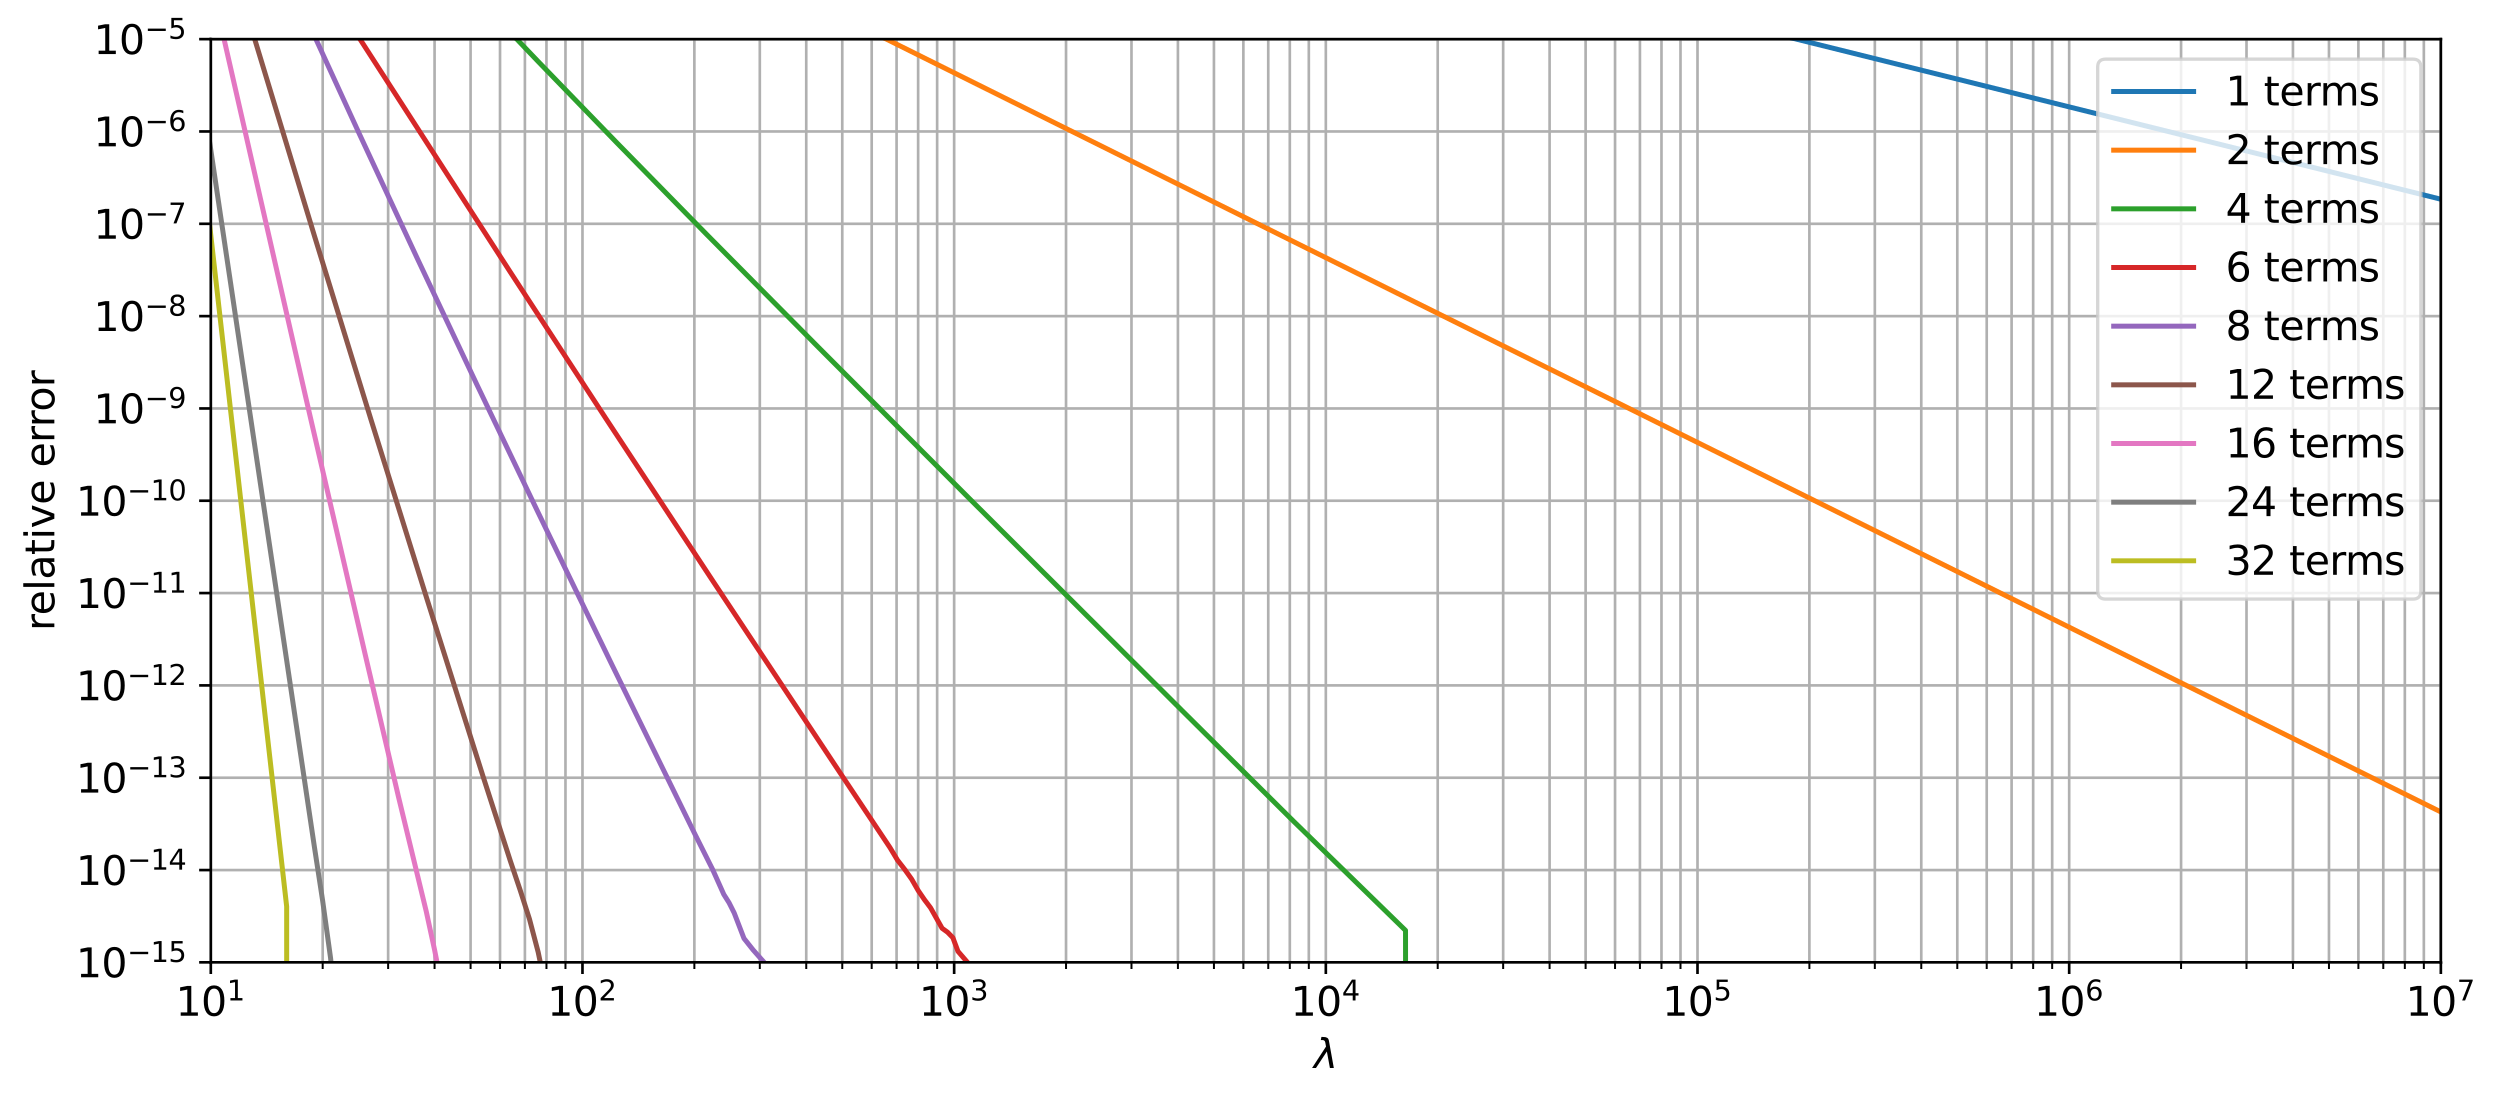 <?xml version="1.0" encoding="utf-8" standalone="no"?>
<!DOCTYPE svg PUBLIC "-//W3C//DTD SVG 1.1//EN"
  "http://www.w3.org/Graphics/SVG/1.1/DTD/svg11.dtd">
<svg xmlns:xlink="http://www.w3.org/1999/xlink" width="750.654pt" height="330.387pt" viewBox="0 0 750.654 330.387" xmlns="http://www.w3.org/2000/svg" version="1.1">
 <defs>
  <style type="text/css">*{stroke-linejoin: round; stroke-linecap: butt}</style>
 </defs>
 <g id="figure_1">
  <g id="patch_1">
   <path d="M 0 330.387 
L 750.654 330.387 
L 750.654 0 
L 0 0 
z
" style="fill: #ffffff"/>
  </g>
  <g id="axes_1">
   <g id="patch_2">
    <path d="M 63.294 288.959 
L 732.894 288.959 
L 732.894 11.759 
L 63.294 11.759 
z
" style="fill: #ffffff"/>
   </g>
   <g id="matplotlib.axis_1">
    <g id="xtick_1">
     <g id="line2d_1">
      <path d="M 63.294 288.959 
L 63.294 11.759 
" clip-path="url(#pac538dbf4d)" style="fill: none; stroke: #b0b0b0; stroke-width: 0.8; stroke-linecap: square"/>
     </g>
     <g id="line2d_2">
      <defs>
       <path id="m4d8779ff6f" d="M 0 0 
L 0 3.5 
" style="stroke: #000000; stroke-width: 0.8"/>
      </defs>
      <g>
       <use xlink:href="#m4d8779ff6f" x="63.294" y="288.959" style="stroke: #000000; stroke-width: 0.8"/>
      </g>
     </g>
     <g id="text_1">
      <!-- $\mathdefault{10^{1}}$ -->
      <g transform="translate(52.734 305.077)scale(0.12 -0.12)">
       <defs>
        <path id="DejaVuSans-31" d="M 794 531 
L 1825 531 
L 1825 4091 
L 703 3866 
L 703 4441 
L 1819 4666 
L 2450 4666 
L 2450 531 
L 3481 531 
L 3481 0 
L 794 0 
L 794 531 
z
" transform="scale(0.016)"/>
        <path id="DejaVuSans-30" d="M 2034 4250 
Q 1547 4250 1301 3770 
Q 1056 3291 1056 2328 
Q 1056 1369 1301 889 
Q 1547 409 2034 409 
Q 2525 409 2770 889 
Q 3016 1369 3016 2328 
Q 3016 3291 2770 3770 
Q 2525 4250 2034 4250 
z
M 2034 4750 
Q 2819 4750 3233 4129 
Q 3647 3509 3647 2328 
Q 3647 1150 3233 529 
Q 2819 -91 2034 -91 
Q 1250 -91 836 529 
Q 422 1150 422 2328 
Q 422 3509 836 4129 
Q 1250 4750 2034 4750 
z
" transform="scale(0.016)"/>
       </defs>
       <use xlink:href="#DejaVuSans-31" transform="translate(0 0.684)"/>
       <use xlink:href="#DejaVuSans-30" transform="translate(63.623 0.684)"/>
       <use xlink:href="#DejaVuSans-31" transform="translate(128.203 38.966)scale(0.7)"/>
      </g>
     </g>
    </g>
    <g id="xtick_2">
     <g id="line2d_3">
      <path d="M 174.894 288.959 
L 174.894 11.759 
" clip-path="url(#pac538dbf4d)" style="fill: none; stroke: #b0b0b0; stroke-width: 0.8; stroke-linecap: square"/>
     </g>
     <g id="line2d_4">
      <g>
       <use xlink:href="#m4d8779ff6f" x="174.894" y="288.959" style="stroke: #000000; stroke-width: 0.8"/>
      </g>
     </g>
     <g id="text_2">
      <!-- $\mathdefault{10^{2}}$ -->
      <g transform="translate(164.334 305.077)scale(0.12 -0.12)">
       <defs>
        <path id="DejaVuSans-32" d="M 1228 531 
L 3431 531 
L 3431 0 
L 469 0 
L 469 531 
Q 828 903 1448 1529 
Q 2069 2156 2228 2338 
Q 2531 2678 2651 2914 
Q 2772 3150 2772 3378 
Q 2772 3750 2511 3984 
Q 2250 4219 1831 4219 
Q 1534 4219 1204 4116 
Q 875 4013 500 3803 
L 500 4441 
Q 881 4594 1212 4672 
Q 1544 4750 1819 4750 
Q 2544 4750 2975 4387 
Q 3406 4025 3406 3419 
Q 3406 3131 3298 2873 
Q 3191 2616 2906 2266 
Q 2828 2175 2409 1742 
Q 1991 1309 1228 531 
z
" transform="scale(0.016)"/>
       </defs>
       <use xlink:href="#DejaVuSans-31" transform="translate(0 0.766)"/>
       <use xlink:href="#DejaVuSans-30" transform="translate(63.623 0.766)"/>
       <use xlink:href="#DejaVuSans-32" transform="translate(128.203 39.047)scale(0.7)"/>
      </g>
     </g>
    </g>
    <g id="xtick_3">
     <g id="line2d_5">
      <path d="M 286.494 288.959 
L 286.494 11.759 
" clip-path="url(#pac538dbf4d)" style="fill: none; stroke: #b0b0b0; stroke-width: 0.8; stroke-linecap: square"/>
     </g>
     <g id="line2d_6">
      <g>
       <use xlink:href="#m4d8779ff6f" x="286.494" y="288.959" style="stroke: #000000; stroke-width: 0.8"/>
      </g>
     </g>
     <g id="text_3">
      <!-- $\mathdefault{10^{3}}$ -->
      <g transform="translate(275.934 305.077)scale(0.12 -0.12)">
       <defs>
        <path id="DejaVuSans-33" d="M 2597 2516 
Q 3050 2419 3304 2112 
Q 3559 1806 3559 1356 
Q 3559 666 3084 287 
Q 2609 -91 1734 -91 
Q 1441 -91 1130 -33 
Q 819 25 488 141 
L 488 750 
Q 750 597 1062 519 
Q 1375 441 1716 441 
Q 2309 441 2620 675 
Q 2931 909 2931 1356 
Q 2931 1769 2642 2001 
Q 2353 2234 1838 2234 
L 1294 2234 
L 1294 2753 
L 1863 2753 
Q 2328 2753 2575 2939 
Q 2822 3125 2822 3475 
Q 2822 3834 2567 4026 
Q 2313 4219 1838 4219 
Q 1578 4219 1281 4162 
Q 984 4106 628 3988 
L 628 4550 
Q 988 4650 1302 4700 
Q 1616 4750 1894 4750 
Q 2613 4750 3031 4423 
Q 3450 4097 3450 3541 
Q 3450 3153 3228 2886 
Q 3006 2619 2597 2516 
z
" transform="scale(0.016)"/>
       </defs>
       <use xlink:href="#DejaVuSans-31" transform="translate(0 0.766)"/>
       <use xlink:href="#DejaVuSans-30" transform="translate(63.623 0.766)"/>
       <use xlink:href="#DejaVuSans-33" transform="translate(128.203 39.047)scale(0.7)"/>
      </g>
     </g>
    </g>
    <g id="xtick_4">
     <g id="line2d_7">
      <path d="M 398.094 288.959 
L 398.094 11.759 
" clip-path="url(#pac538dbf4d)" style="fill: none; stroke: #b0b0b0; stroke-width: 0.8; stroke-linecap: square"/>
     </g>
     <g id="line2d_8">
      <g>
       <use xlink:href="#m4d8779ff6f" x="398.094" y="288.959" style="stroke: #000000; stroke-width: 0.8"/>
      </g>
     </g>
     <g id="text_4">
      <!-- $\mathdefault{10^{4}}$ -->
      <g transform="translate(387.534 305.077)scale(0.12 -0.12)">
       <defs>
        <path id="DejaVuSans-34" d="M 2419 4116 
L 825 1625 
L 2419 1625 
L 2419 4116 
z
M 2253 4666 
L 3047 4666 
L 3047 1625 
L 3713 1625 
L 3713 1100 
L 3047 1100 
L 3047 0 
L 2419 0 
L 2419 1100 
L 313 1100 
L 313 1709 
L 2253 4666 
z
" transform="scale(0.016)"/>
       </defs>
       <use xlink:href="#DejaVuSans-31" transform="translate(0 0.684)"/>
       <use xlink:href="#DejaVuSans-30" transform="translate(63.623 0.684)"/>
       <use xlink:href="#DejaVuSans-34" transform="translate(128.203 38.966)scale(0.7)"/>
      </g>
     </g>
    </g>
    <g id="xtick_5">
     <g id="line2d_9">
      <path d="M 509.694 288.959 
L 509.694 11.759 
" clip-path="url(#pac538dbf4d)" style="fill: none; stroke: #b0b0b0; stroke-width: 0.8; stroke-linecap: square"/>
     </g>
     <g id="line2d_10">
      <g>
       <use xlink:href="#m4d8779ff6f" x="509.694" y="288.959" style="stroke: #000000; stroke-width: 0.8"/>
      </g>
     </g>
     <g id="text_5">
      <!-- $\mathdefault{10^{5}}$ -->
      <g transform="translate(499.134 305.077)scale(0.12 -0.12)">
       <defs>
        <path id="DejaVuSans-35" d="M 691 4666 
L 3169 4666 
L 3169 4134 
L 1269 4134 
L 1269 2991 
Q 1406 3038 1543 3061 
Q 1681 3084 1819 3084 
Q 2600 3084 3056 2656 
Q 3513 2228 3513 1497 
Q 3513 744 3044 326 
Q 2575 -91 1722 -91 
Q 1428 -91 1123 -41 
Q 819 9 494 109 
L 494 744 
Q 775 591 1075 516 
Q 1375 441 1709 441 
Q 2250 441 2565 725 
Q 2881 1009 2881 1497 
Q 2881 1984 2565 2268 
Q 2250 2553 1709 2553 
Q 1456 2553 1204 2497 
Q 953 2441 691 2322 
L 691 4666 
z
" transform="scale(0.016)"/>
       </defs>
       <use xlink:href="#DejaVuSans-31" transform="translate(0 0.684)"/>
       <use xlink:href="#DejaVuSans-30" transform="translate(63.623 0.684)"/>
       <use xlink:href="#DejaVuSans-35" transform="translate(128.203 38.966)scale(0.7)"/>
      </g>
     </g>
    </g>
    <g id="xtick_6">
     <g id="line2d_11">
      <path d="M 621.294 288.959 
L 621.294 11.759 
" clip-path="url(#pac538dbf4d)" style="fill: none; stroke: #b0b0b0; stroke-width: 0.8; stroke-linecap: square"/>
     </g>
     <g id="line2d_12">
      <g>
       <use xlink:href="#m4d8779ff6f" x="621.294" y="288.959" style="stroke: #000000; stroke-width: 0.8"/>
      </g>
     </g>
     <g id="text_6">
      <!-- $\mathdefault{10^{6}}$ -->
      <g transform="translate(610.734 305.077)scale(0.12 -0.12)">
       <defs>
        <path id="DejaVuSans-36" d="M 2113 2584 
Q 1688 2584 1439 2293 
Q 1191 2003 1191 1497 
Q 1191 994 1439 701 
Q 1688 409 2113 409 
Q 2538 409 2786 701 
Q 3034 994 3034 1497 
Q 3034 2003 2786 2293 
Q 2538 2584 2113 2584 
z
M 3366 4563 
L 3366 3988 
Q 3128 4100 2886 4159 
Q 2644 4219 2406 4219 
Q 1781 4219 1451 3797 
Q 1122 3375 1075 2522 
Q 1259 2794 1537 2939 
Q 1816 3084 2150 3084 
Q 2853 3084 3261 2657 
Q 3669 2231 3669 1497 
Q 3669 778 3244 343 
Q 2819 -91 2113 -91 
Q 1303 -91 875 529 
Q 447 1150 447 2328 
Q 447 3434 972 4092 
Q 1497 4750 2381 4750 
Q 2619 4750 2861 4703 
Q 3103 4656 3366 4563 
z
" transform="scale(0.016)"/>
       </defs>
       <use xlink:href="#DejaVuSans-31" transform="translate(0 0.766)"/>
       <use xlink:href="#DejaVuSans-30" transform="translate(63.623 0.766)"/>
       <use xlink:href="#DejaVuSans-36" transform="translate(128.203 39.047)scale(0.7)"/>
      </g>
     </g>
    </g>
    <g id="xtick_7">
     <g id="line2d_13">
      <path d="M 732.894 288.959 
L 732.894 11.759 
" clip-path="url(#pac538dbf4d)" style="fill: none; stroke: #b0b0b0; stroke-width: 0.8; stroke-linecap: square"/>
     </g>
     <g id="line2d_14">
      <g>
       <use xlink:href="#m4d8779ff6f" x="732.894" y="288.959" style="stroke: #000000; stroke-width: 0.8"/>
      </g>
     </g>
     <g id="text_7">
      <!-- $\mathdefault{10^{7}}$ -->
      <g transform="translate(722.334 305.077)scale(0.12 -0.12)">
       <defs>
        <path id="DejaVuSans-37" d="M 525 4666 
L 3525 4666 
L 3525 4397 
L 1831 0 
L 1172 0 
L 2766 4134 
L 525 4134 
L 525 4666 
z
" transform="scale(0.016)"/>
       </defs>
       <use xlink:href="#DejaVuSans-31" transform="translate(0 0.684)"/>
       <use xlink:href="#DejaVuSans-30" transform="translate(63.623 0.684)"/>
       <use xlink:href="#DejaVuSans-37" transform="translate(128.203 38.966)scale(0.7)"/>
      </g>
     </g>
    </g>
    <g id="xtick_8">
     <g id="line2d_15">
      <path d="M 96.889 288.959 
L 96.889 11.759 
" clip-path="url(#pac538dbf4d)" style="fill: none; stroke: #b0b0b0; stroke-width: 0.8; stroke-linecap: square"/>
     </g>
     <g id="line2d_16">
      <defs>
       <path id="m8cfb95117c" d="M 0 0 
L 0 2 
" style="stroke: #000000; stroke-width: 0.6"/>
      </defs>
      <g>
       <use xlink:href="#m8cfb95117c" x="96.889" y="288.959" style="stroke: #000000; stroke-width: 0.6"/>
      </g>
     </g>
    </g>
    <g id="xtick_9">
     <g id="line2d_17">
      <path d="M 116.54 288.959 
L 116.54 11.759 
" clip-path="url(#pac538dbf4d)" style="fill: none; stroke: #b0b0b0; stroke-width: 0.8; stroke-linecap: square"/>
     </g>
     <g id="line2d_18">
      <g>
       <use xlink:href="#m8cfb95117c" x="116.54" y="288.959" style="stroke: #000000; stroke-width: 0.6"/>
      </g>
     </g>
    </g>
    <g id="xtick_10">
     <g id="line2d_19">
      <path d="M 130.484 288.959 
L 130.484 11.759 
" clip-path="url(#pac538dbf4d)" style="fill: none; stroke: #b0b0b0; stroke-width: 0.8; stroke-linecap: square"/>
     </g>
     <g id="line2d_20">
      <g>
       <use xlink:href="#m8cfb95117c" x="130.484" y="288.959" style="stroke: #000000; stroke-width: 0.6"/>
      </g>
     </g>
    </g>
    <g id="xtick_11">
     <g id="line2d_21">
      <path d="M 141.299 288.959 
L 141.299 11.759 
" clip-path="url(#pac538dbf4d)" style="fill: none; stroke: #b0b0b0; stroke-width: 0.8; stroke-linecap: square"/>
     </g>
     <g id="line2d_22">
      <g>
       <use xlink:href="#m8cfb95117c" x="141.299" y="288.959" style="stroke: #000000; stroke-width: 0.6"/>
      </g>
     </g>
    </g>
    <g id="xtick_12">
     <g id="line2d_23">
      <path d="M 150.135 288.959 
L 150.135 11.759 
" clip-path="url(#pac538dbf4d)" style="fill: none; stroke: #b0b0b0; stroke-width: 0.8; stroke-linecap: square"/>
     </g>
     <g id="line2d_24">
      <g>
       <use xlink:href="#m8cfb95117c" x="150.135" y="288.959" style="stroke: #000000; stroke-width: 0.6"/>
      </g>
     </g>
    </g>
    <g id="xtick_13">
     <g id="line2d_25">
      <path d="M 157.607 288.959 
L 157.607 11.759 
" clip-path="url(#pac538dbf4d)" style="fill: none; stroke: #b0b0b0; stroke-width: 0.8; stroke-linecap: square"/>
     </g>
     <g id="line2d_26">
      <g>
       <use xlink:href="#m8cfb95117c" x="157.607" y="288.959" style="stroke: #000000; stroke-width: 0.6"/>
      </g>
     </g>
    </g>
    <g id="xtick_14">
     <g id="line2d_27">
      <path d="M 164.079 288.959 
L 164.079 11.759 
" clip-path="url(#pac538dbf4d)" style="fill: none; stroke: #b0b0b0; stroke-width: 0.8; stroke-linecap: square"/>
     </g>
     <g id="line2d_28">
      <g>
       <use xlink:href="#m8cfb95117c" x="164.079" y="288.959" style="stroke: #000000; stroke-width: 0.6"/>
      </g>
     </g>
    </g>
    <g id="xtick_15">
     <g id="line2d_29">
      <path d="M 169.787 288.959 
L 169.787 11.759 
" clip-path="url(#pac538dbf4d)" style="fill: none; stroke: #b0b0b0; stroke-width: 0.8; stroke-linecap: square"/>
     </g>
     <g id="line2d_30">
      <g>
       <use xlink:href="#m8cfb95117c" x="169.787" y="288.959" style="stroke: #000000; stroke-width: 0.6"/>
      </g>
     </g>
    </g>
    <g id="xtick_16">
     <g id="line2d_31">
      <path d="M 208.489 288.959 
L 208.489 11.759 
" clip-path="url(#pac538dbf4d)" style="fill: none; stroke: #b0b0b0; stroke-width: 0.8; stroke-linecap: square"/>
     </g>
     <g id="line2d_32">
      <g>
       <use xlink:href="#m8cfb95117c" x="208.489" y="288.959" style="stroke: #000000; stroke-width: 0.6"/>
      </g>
     </g>
    </g>
    <g id="xtick_17">
     <g id="line2d_33">
      <path d="M 228.14 288.959 
L 228.14 11.759 
" clip-path="url(#pac538dbf4d)" style="fill: none; stroke: #b0b0b0; stroke-width: 0.8; stroke-linecap: square"/>
     </g>
     <g id="line2d_34">
      <g>
       <use xlink:href="#m8cfb95117c" x="228.14" y="288.959" style="stroke: #000000; stroke-width: 0.6"/>
      </g>
     </g>
    </g>
    <g id="xtick_18">
     <g id="line2d_35">
      <path d="M 242.084 288.959 
L 242.084 11.759 
" clip-path="url(#pac538dbf4d)" style="fill: none; stroke: #b0b0b0; stroke-width: 0.8; stroke-linecap: square"/>
     </g>
     <g id="line2d_36">
      <g>
       <use xlink:href="#m8cfb95117c" x="242.084" y="288.959" style="stroke: #000000; stroke-width: 0.6"/>
      </g>
     </g>
    </g>
    <g id="xtick_19">
     <g id="line2d_37">
      <path d="M 252.899 288.959 
L 252.899 11.759 
" clip-path="url(#pac538dbf4d)" style="fill: none; stroke: #b0b0b0; stroke-width: 0.8; stroke-linecap: square"/>
     </g>
     <g id="line2d_38">
      <g>
       <use xlink:href="#m8cfb95117c" x="252.899" y="288.959" style="stroke: #000000; stroke-width: 0.6"/>
      </g>
     </g>
    </g>
    <g id="xtick_20">
     <g id="line2d_39">
      <path d="M 261.735 288.959 
L 261.735 11.759 
" clip-path="url(#pac538dbf4d)" style="fill: none; stroke: #b0b0b0; stroke-width: 0.8; stroke-linecap: square"/>
     </g>
     <g id="line2d_40">
      <g>
       <use xlink:href="#m8cfb95117c" x="261.735" y="288.959" style="stroke: #000000; stroke-width: 0.6"/>
      </g>
     </g>
    </g>
    <g id="xtick_21">
     <g id="line2d_41">
      <path d="M 269.207 288.959 
L 269.207 11.759 
" clip-path="url(#pac538dbf4d)" style="fill: none; stroke: #b0b0b0; stroke-width: 0.8; stroke-linecap: square"/>
     </g>
     <g id="line2d_42">
      <g>
       <use xlink:href="#m8cfb95117c" x="269.207" y="288.959" style="stroke: #000000; stroke-width: 0.6"/>
      </g>
     </g>
    </g>
    <g id="xtick_22">
     <g id="line2d_43">
      <path d="M 275.679 288.959 
L 275.679 11.759 
" clip-path="url(#pac538dbf4d)" style="fill: none; stroke: #b0b0b0; stroke-width: 0.8; stroke-linecap: square"/>
     </g>
     <g id="line2d_44">
      <g>
       <use xlink:href="#m8cfb95117c" x="275.679" y="288.959" style="stroke: #000000; stroke-width: 0.6"/>
      </g>
     </g>
    </g>
    <g id="xtick_23">
     <g id="line2d_45">
      <path d="M 281.387 288.959 
L 281.387 11.759 
" clip-path="url(#pac538dbf4d)" style="fill: none; stroke: #b0b0b0; stroke-width: 0.8; stroke-linecap: square"/>
     </g>
     <g id="line2d_46">
      <g>
       <use xlink:href="#m8cfb95117c" x="281.387" y="288.959" style="stroke: #000000; stroke-width: 0.6"/>
      </g>
     </g>
    </g>
    <g id="xtick_24">
     <g id="line2d_47">
      <path d="M 320.089 288.959 
L 320.089 11.759 
" clip-path="url(#pac538dbf4d)" style="fill: none; stroke: #b0b0b0; stroke-width: 0.8; stroke-linecap: square"/>
     </g>
     <g id="line2d_48">
      <g>
       <use xlink:href="#m8cfb95117c" x="320.089" y="288.959" style="stroke: #000000; stroke-width: 0.6"/>
      </g>
     </g>
    </g>
    <g id="xtick_25">
     <g id="line2d_49">
      <path d="M 339.74 288.959 
L 339.74 11.759 
" clip-path="url(#pac538dbf4d)" style="fill: none; stroke: #b0b0b0; stroke-width: 0.8; stroke-linecap: square"/>
     </g>
     <g id="line2d_50">
      <g>
       <use xlink:href="#m8cfb95117c" x="339.74" y="288.959" style="stroke: #000000; stroke-width: 0.6"/>
      </g>
     </g>
    </g>
    <g id="xtick_26">
     <g id="line2d_51">
      <path d="M 353.684 288.959 
L 353.684 11.759 
" clip-path="url(#pac538dbf4d)" style="fill: none; stroke: #b0b0b0; stroke-width: 0.8; stroke-linecap: square"/>
     </g>
     <g id="line2d_52">
      <g>
       <use xlink:href="#m8cfb95117c" x="353.684" y="288.959" style="stroke: #000000; stroke-width: 0.6"/>
      </g>
     </g>
    </g>
    <g id="xtick_27">
     <g id="line2d_53">
      <path d="M 364.499 288.959 
L 364.499 11.759 
" clip-path="url(#pac538dbf4d)" style="fill: none; stroke: #b0b0b0; stroke-width: 0.8; stroke-linecap: square"/>
     </g>
     <g id="line2d_54">
      <g>
       <use xlink:href="#m8cfb95117c" x="364.499" y="288.959" style="stroke: #000000; stroke-width: 0.6"/>
      </g>
     </g>
    </g>
    <g id="xtick_28">
     <g id="line2d_55">
      <path d="M 373.335 288.959 
L 373.335 11.759 
" clip-path="url(#pac538dbf4d)" style="fill: none; stroke: #b0b0b0; stroke-width: 0.8; stroke-linecap: square"/>
     </g>
     <g id="line2d_56">
      <g>
       <use xlink:href="#m8cfb95117c" x="373.335" y="288.959" style="stroke: #000000; stroke-width: 0.6"/>
      </g>
     </g>
    </g>
    <g id="xtick_29">
     <g id="line2d_57">
      <path d="M 380.807 288.959 
L 380.807 11.759 
" clip-path="url(#pac538dbf4d)" style="fill: none; stroke: #b0b0b0; stroke-width: 0.8; stroke-linecap: square"/>
     </g>
     <g id="line2d_58">
      <g>
       <use xlink:href="#m8cfb95117c" x="380.807" y="288.959" style="stroke: #000000; stroke-width: 0.6"/>
      </g>
     </g>
    </g>
    <g id="xtick_30">
     <g id="line2d_59">
      <path d="M 387.279 288.959 
L 387.279 11.759 
" clip-path="url(#pac538dbf4d)" style="fill: none; stroke: #b0b0b0; stroke-width: 0.8; stroke-linecap: square"/>
     </g>
     <g id="line2d_60">
      <g>
       <use xlink:href="#m8cfb95117c" x="387.279" y="288.959" style="stroke: #000000; stroke-width: 0.6"/>
      </g>
     </g>
    </g>
    <g id="xtick_31">
     <g id="line2d_61">
      <path d="M 392.987 288.959 
L 392.987 11.759 
" clip-path="url(#pac538dbf4d)" style="fill: none; stroke: #b0b0b0; stroke-width: 0.8; stroke-linecap: square"/>
     </g>
     <g id="line2d_62">
      <g>
       <use xlink:href="#m8cfb95117c" x="392.987" y="288.959" style="stroke: #000000; stroke-width: 0.6"/>
      </g>
     </g>
    </g>
    <g id="xtick_32">
     <g id="line2d_63">
      <path d="M 431.689 288.959 
L 431.689 11.759 
" clip-path="url(#pac538dbf4d)" style="fill: none; stroke: #b0b0b0; stroke-width: 0.8; stroke-linecap: square"/>
     </g>
     <g id="line2d_64">
      <g>
       <use xlink:href="#m8cfb95117c" x="431.689" y="288.959" style="stroke: #000000; stroke-width: 0.6"/>
      </g>
     </g>
    </g>
    <g id="xtick_33">
     <g id="line2d_65">
      <path d="M 451.34 288.959 
L 451.34 11.759 
" clip-path="url(#pac538dbf4d)" style="fill: none; stroke: #b0b0b0; stroke-width: 0.8; stroke-linecap: square"/>
     </g>
     <g id="line2d_66">
      <g>
       <use xlink:href="#m8cfb95117c" x="451.34" y="288.959" style="stroke: #000000; stroke-width: 0.6"/>
      </g>
     </g>
    </g>
    <g id="xtick_34">
     <g id="line2d_67">
      <path d="M 465.284 288.959 
L 465.284 11.759 
" clip-path="url(#pac538dbf4d)" style="fill: none; stroke: #b0b0b0; stroke-width: 0.8; stroke-linecap: square"/>
     </g>
     <g id="line2d_68">
      <g>
       <use xlink:href="#m8cfb95117c" x="465.284" y="288.959" style="stroke: #000000; stroke-width: 0.6"/>
      </g>
     </g>
    </g>
    <g id="xtick_35">
     <g id="line2d_69">
      <path d="M 476.099 288.959 
L 476.099 11.759 
" clip-path="url(#pac538dbf4d)" style="fill: none; stroke: #b0b0b0; stroke-width: 0.8; stroke-linecap: square"/>
     </g>
     <g id="line2d_70">
      <g>
       <use xlink:href="#m8cfb95117c" x="476.099" y="288.959" style="stroke: #000000; stroke-width: 0.6"/>
      </g>
     </g>
    </g>
    <g id="xtick_36">
     <g id="line2d_71">
      <path d="M 484.935 288.959 
L 484.935 11.759 
" clip-path="url(#pac538dbf4d)" style="fill: none; stroke: #b0b0b0; stroke-width: 0.8; stroke-linecap: square"/>
     </g>
     <g id="line2d_72">
      <g>
       <use xlink:href="#m8cfb95117c" x="484.935" y="288.959" style="stroke: #000000; stroke-width: 0.6"/>
      </g>
     </g>
    </g>
    <g id="xtick_37">
     <g id="line2d_73">
      <path d="M 492.407 288.959 
L 492.407 11.759 
" clip-path="url(#pac538dbf4d)" style="fill: none; stroke: #b0b0b0; stroke-width: 0.8; stroke-linecap: square"/>
     </g>
     <g id="line2d_74">
      <g>
       <use xlink:href="#m8cfb95117c" x="492.407" y="288.959" style="stroke: #000000; stroke-width: 0.6"/>
      </g>
     </g>
    </g>
    <g id="xtick_38">
     <g id="line2d_75">
      <path d="M 498.879 288.959 
L 498.879 11.759 
" clip-path="url(#pac538dbf4d)" style="fill: none; stroke: #b0b0b0; stroke-width: 0.8; stroke-linecap: square"/>
     </g>
     <g id="line2d_76">
      <g>
       <use xlink:href="#m8cfb95117c" x="498.879" y="288.959" style="stroke: #000000; stroke-width: 0.6"/>
      </g>
     </g>
    </g>
    <g id="xtick_39">
     <g id="line2d_77">
      <path d="M 504.587 288.959 
L 504.587 11.759 
" clip-path="url(#pac538dbf4d)" style="fill: none; stroke: #b0b0b0; stroke-width: 0.8; stroke-linecap: square"/>
     </g>
     <g id="line2d_78">
      <g>
       <use xlink:href="#m8cfb95117c" x="504.587" y="288.959" style="stroke: #000000; stroke-width: 0.6"/>
      </g>
     </g>
    </g>
    <g id="xtick_40">
     <g id="line2d_79">
      <path d="M 543.289 288.959 
L 543.289 11.759 
" clip-path="url(#pac538dbf4d)" style="fill: none; stroke: #b0b0b0; stroke-width: 0.8; stroke-linecap: square"/>
     </g>
     <g id="line2d_80">
      <g>
       <use xlink:href="#m8cfb95117c" x="543.289" y="288.959" style="stroke: #000000; stroke-width: 0.6"/>
      </g>
     </g>
    </g>
    <g id="xtick_41">
     <g id="line2d_81">
      <path d="M 562.94 288.959 
L 562.94 11.759 
" clip-path="url(#pac538dbf4d)" style="fill: none; stroke: #b0b0b0; stroke-width: 0.8; stroke-linecap: square"/>
     </g>
     <g id="line2d_82">
      <g>
       <use xlink:href="#m8cfb95117c" x="562.94" y="288.959" style="stroke: #000000; stroke-width: 0.6"/>
      </g>
     </g>
    </g>
    <g id="xtick_42">
     <g id="line2d_83">
      <path d="M 576.884 288.959 
L 576.884 11.759 
" clip-path="url(#pac538dbf4d)" style="fill: none; stroke: #b0b0b0; stroke-width: 0.8; stroke-linecap: square"/>
     </g>
     <g id="line2d_84">
      <g>
       <use xlink:href="#m8cfb95117c" x="576.884" y="288.959" style="stroke: #000000; stroke-width: 0.6"/>
      </g>
     </g>
    </g>
    <g id="xtick_43">
     <g id="line2d_85">
      <path d="M 587.699 288.959 
L 587.699 11.759 
" clip-path="url(#pac538dbf4d)" style="fill: none; stroke: #b0b0b0; stroke-width: 0.8; stroke-linecap: square"/>
     </g>
     <g id="line2d_86">
      <g>
       <use xlink:href="#m8cfb95117c" x="587.699" y="288.959" style="stroke: #000000; stroke-width: 0.6"/>
      </g>
     </g>
    </g>
    <g id="xtick_44">
     <g id="line2d_87">
      <path d="M 596.535 288.959 
L 596.535 11.759 
" clip-path="url(#pac538dbf4d)" style="fill: none; stroke: #b0b0b0; stroke-width: 0.8; stroke-linecap: square"/>
     </g>
     <g id="line2d_88">
      <g>
       <use xlink:href="#m8cfb95117c" x="596.535" y="288.959" style="stroke: #000000; stroke-width: 0.6"/>
      </g>
     </g>
    </g>
    <g id="xtick_45">
     <g id="line2d_89">
      <path d="M 604.007 288.959 
L 604.007 11.759 
" clip-path="url(#pac538dbf4d)" style="fill: none; stroke: #b0b0b0; stroke-width: 0.8; stroke-linecap: square"/>
     </g>
     <g id="line2d_90">
      <g>
       <use xlink:href="#m8cfb95117c" x="604.007" y="288.959" style="stroke: #000000; stroke-width: 0.6"/>
      </g>
     </g>
    </g>
    <g id="xtick_46">
     <g id="line2d_91">
      <path d="M 610.479 288.959 
L 610.479 11.759 
" clip-path="url(#pac538dbf4d)" style="fill: none; stroke: #b0b0b0; stroke-width: 0.8; stroke-linecap: square"/>
     </g>
     <g id="line2d_92">
      <g>
       <use xlink:href="#m8cfb95117c" x="610.479" y="288.959" style="stroke: #000000; stroke-width: 0.6"/>
      </g>
     </g>
    </g>
    <g id="xtick_47">
     <g id="line2d_93">
      <path d="M 616.187 288.959 
L 616.187 11.759 
" clip-path="url(#pac538dbf4d)" style="fill: none; stroke: #b0b0b0; stroke-width: 0.8; stroke-linecap: square"/>
     </g>
     <g id="line2d_94">
      <g>
       <use xlink:href="#m8cfb95117c" x="616.187" y="288.959" style="stroke: #000000; stroke-width: 0.6"/>
      </g>
     </g>
    </g>
    <g id="xtick_48">
     <g id="line2d_95">
      <path d="M 654.889 288.959 
L 654.889 11.759 
" clip-path="url(#pac538dbf4d)" style="fill: none; stroke: #b0b0b0; stroke-width: 0.8; stroke-linecap: square"/>
     </g>
     <g id="line2d_96">
      <g>
       <use xlink:href="#m8cfb95117c" x="654.889" y="288.959" style="stroke: #000000; stroke-width: 0.6"/>
      </g>
     </g>
    </g>
    <g id="xtick_49">
     <g id="line2d_97">
      <path d="M 674.54 288.959 
L 674.54 11.759 
" clip-path="url(#pac538dbf4d)" style="fill: none; stroke: #b0b0b0; stroke-width: 0.8; stroke-linecap: square"/>
     </g>
     <g id="line2d_98">
      <g>
       <use xlink:href="#m8cfb95117c" x="674.54" y="288.959" style="stroke: #000000; stroke-width: 0.6"/>
      </g>
     </g>
    </g>
    <g id="xtick_50">
     <g id="line2d_99">
      <path d="M 688.484 288.959 
L 688.484 11.759 
" clip-path="url(#pac538dbf4d)" style="fill: none; stroke: #b0b0b0; stroke-width: 0.8; stroke-linecap: square"/>
     </g>
     <g id="line2d_100">
      <g>
       <use xlink:href="#m8cfb95117c" x="688.484" y="288.959" style="stroke: #000000; stroke-width: 0.6"/>
      </g>
     </g>
    </g>
    <g id="xtick_51">
     <g id="line2d_101">
      <path d="M 699.299 288.959 
L 699.299 11.759 
" clip-path="url(#pac538dbf4d)" style="fill: none; stroke: #b0b0b0; stroke-width: 0.8; stroke-linecap: square"/>
     </g>
     <g id="line2d_102">
      <g>
       <use xlink:href="#m8cfb95117c" x="699.299" y="288.959" style="stroke: #000000; stroke-width: 0.6"/>
      </g>
     </g>
    </g>
    <g id="xtick_52">
     <g id="line2d_103">
      <path d="M 708.135 288.959 
L 708.135 11.759 
" clip-path="url(#pac538dbf4d)" style="fill: none; stroke: #b0b0b0; stroke-width: 0.8; stroke-linecap: square"/>
     </g>
     <g id="line2d_104">
      <g>
       <use xlink:href="#m8cfb95117c" x="708.135" y="288.959" style="stroke: #000000; stroke-width: 0.6"/>
      </g>
     </g>
    </g>
    <g id="xtick_53">
     <g id="line2d_105">
      <path d="M 715.607 288.959 
L 715.607 11.759 
" clip-path="url(#pac538dbf4d)" style="fill: none; stroke: #b0b0b0; stroke-width: 0.8; stroke-linecap: square"/>
     </g>
     <g id="line2d_106">
      <g>
       <use xlink:href="#m8cfb95117c" x="715.607" y="288.959" style="stroke: #000000; stroke-width: 0.6"/>
      </g>
     </g>
    </g>
    <g id="xtick_54">
     <g id="line2d_107">
      <path d="M 722.079 288.959 
L 722.079 11.759 
" clip-path="url(#pac538dbf4d)" style="fill: none; stroke: #b0b0b0; stroke-width: 0.8; stroke-linecap: square"/>
     </g>
     <g id="line2d_108">
      <g>
       <use xlink:href="#m8cfb95117c" x="722.079" y="288.959" style="stroke: #000000; stroke-width: 0.6"/>
      </g>
     </g>
    </g>
    <g id="xtick_55">
     <g id="line2d_109">
      <path d="M 727.787 288.959 
L 727.787 11.759 
" clip-path="url(#pac538dbf4d)" style="fill: none; stroke: #b0b0b0; stroke-width: 0.8; stroke-linecap: square"/>
     </g>
     <g id="line2d_110">
      <g>
       <use xlink:href="#m8cfb95117c" x="727.787" y="288.959" style="stroke: #000000; stroke-width: 0.6"/>
      </g>
     </g>
    </g>
    <g id="text_8">
     <!-- $\lambda$ -->
     <g transform="translate(394.494 320.691)scale(0.12 -0.12)">
      <defs>
       <path id="DejaVuSans-Oblique-3bb" d="M 2350 4316 
L 3125 0 
L 2516 0 
L 2038 2588 
L 328 0 
L -281 0 
L 1903 3356 
L 1794 3975 
Q 1725 4369 1391 4369 
L 1091 4369 
L 1184 4863 
L 1550 4856 
Q 2253 4847 2350 4316 
z
" transform="scale(0.016)"/>
      </defs>
      <use xlink:href="#DejaVuSans-Oblique-3bb" transform="translate(0 0.016)"/>
     </g>
    </g>
   </g>
   <g id="matplotlib.axis_2">
    <g id="ytick_1">
     <g id="line2d_111">
      <path d="M 63.294 288.959 
L 732.894 288.959 
" clip-path="url(#pac538dbf4d)" style="fill: none; stroke: #b0b0b0; stroke-width: 0.8; stroke-linecap: square"/>
     </g>
     <g id="line2d_112">
      <defs>
       <path id="m0503c4268a" d="M 0 0 
L -3.5 0 
" style="stroke: #000000; stroke-width: 0.8"/>
      </defs>
      <g>
       <use xlink:href="#m0503c4268a" x="63.294" y="288.959" style="stroke: #000000; stroke-width: 0.8"/>
      </g>
     </g>
     <g id="text_9">
      <!-- $\mathdefault{10^{-15}}$ -->
      <g transform="translate(22.814 293.518)scale(0.12 -0.12)">
       <defs>
        <path id="DejaVuSans-2212" d="M 678 2272 
L 4684 2272 
L 4684 1741 
L 678 1741 
L 678 2272 
z
" transform="scale(0.016)"/>
       </defs>
       <use xlink:href="#DejaVuSans-31" transform="translate(0 0.684)"/>
       <use xlink:href="#DejaVuSans-30" transform="translate(63.623 0.684)"/>
       <use xlink:href="#DejaVuSans-2212" transform="translate(128.203 38.966)scale(0.7)"/>
       <use xlink:href="#DejaVuSans-31" transform="translate(186.855 38.966)scale(0.7)"/>
       <use xlink:href="#DejaVuSans-35" transform="translate(231.392 38.966)scale(0.7)"/>
      </g>
     </g>
    </g>
    <g id="ytick_2">
     <g id="line2d_113">
      <path d="M 63.294 261.239 
L 732.894 261.239 
" clip-path="url(#pac538dbf4d)" style="fill: none; stroke: #b0b0b0; stroke-width: 0.8; stroke-linecap: square"/>
     </g>
     <g id="line2d_114">
      <g>
       <use xlink:href="#m0503c4268a" x="63.294" y="261.239" style="stroke: #000000; stroke-width: 0.8"/>
      </g>
     </g>
     <g id="text_10">
      <!-- $\mathdefault{10^{-14}}$ -->
      <g transform="translate(22.814 265.798)scale(0.12 -0.12)">
       <use xlink:href="#DejaVuSans-31" transform="translate(0 0.684)"/>
       <use xlink:href="#DejaVuSans-30" transform="translate(63.623 0.684)"/>
       <use xlink:href="#DejaVuSans-2212" transform="translate(128.203 38.966)scale(0.7)"/>
       <use xlink:href="#DejaVuSans-31" transform="translate(186.855 38.966)scale(0.7)"/>
       <use xlink:href="#DejaVuSans-34" transform="translate(231.392 38.966)scale(0.7)"/>
      </g>
     </g>
    </g>
    <g id="ytick_3">
     <g id="line2d_115">
      <path d="M 63.294 233.519 
L 732.894 233.519 
" clip-path="url(#pac538dbf4d)" style="fill: none; stroke: #b0b0b0; stroke-width: 0.8; stroke-linecap: square"/>
     </g>
     <g id="line2d_116">
      <g>
       <use xlink:href="#m0503c4268a" x="63.294" y="233.519" style="stroke: #000000; stroke-width: 0.8"/>
      </g>
     </g>
     <g id="text_11">
      <!-- $\mathdefault{10^{-13}}$ -->
      <g transform="translate(22.814 238.078)scale(0.12 -0.12)">
       <use xlink:href="#DejaVuSans-31" transform="translate(0 0.766)"/>
       <use xlink:href="#DejaVuSans-30" transform="translate(63.623 0.766)"/>
       <use xlink:href="#DejaVuSans-2212" transform="translate(128.203 39.047)scale(0.7)"/>
       <use xlink:href="#DejaVuSans-31" transform="translate(186.855 39.047)scale(0.7)"/>
       <use xlink:href="#DejaVuSans-33" transform="translate(231.392 39.047)scale(0.7)"/>
      </g>
     </g>
    </g>
    <g id="ytick_4">
     <g id="line2d_117">
      <path d="M 63.294 205.799 
L 732.894 205.799 
" clip-path="url(#pac538dbf4d)" style="fill: none; stroke: #b0b0b0; stroke-width: 0.8; stroke-linecap: square"/>
     </g>
     <g id="line2d_118">
      <g>
       <use xlink:href="#m0503c4268a" x="63.294" y="205.799" style="stroke: #000000; stroke-width: 0.8"/>
      </g>
     </g>
     <g id="text_12">
      <!-- $\mathdefault{10^{-12}}$ -->
      <g transform="translate(22.814 210.358)scale(0.12 -0.12)">
       <use xlink:href="#DejaVuSans-31" transform="translate(0 0.766)"/>
       <use xlink:href="#DejaVuSans-30" transform="translate(63.623 0.766)"/>
       <use xlink:href="#DejaVuSans-2212" transform="translate(128.203 39.047)scale(0.7)"/>
       <use xlink:href="#DejaVuSans-31" transform="translate(186.855 39.047)scale(0.7)"/>
       <use xlink:href="#DejaVuSans-32" transform="translate(231.392 39.047)scale(0.7)"/>
      </g>
     </g>
    </g>
    <g id="ytick_5">
     <g id="line2d_119">
      <path d="M 63.294 178.079 
L 732.894 178.079 
" clip-path="url(#pac538dbf4d)" style="fill: none; stroke: #b0b0b0; stroke-width: 0.8; stroke-linecap: square"/>
     </g>
     <g id="line2d_120">
      <g>
       <use xlink:href="#m0503c4268a" x="63.294" y="178.079" style="stroke: #000000; stroke-width: 0.8"/>
      </g>
     </g>
     <g id="text_13">
      <!-- $\mathdefault{10^{-11}}$ -->
      <g transform="translate(22.814 182.638)scale(0.12 -0.12)">
       <use xlink:href="#DejaVuSans-31" transform="translate(0 0.684)"/>
       <use xlink:href="#DejaVuSans-30" transform="translate(63.623 0.684)"/>
       <use xlink:href="#DejaVuSans-2212" transform="translate(128.203 38.966)scale(0.7)"/>
       <use xlink:href="#DejaVuSans-31" transform="translate(186.855 38.966)scale(0.7)"/>
       <use xlink:href="#DejaVuSans-31" transform="translate(231.392 38.966)scale(0.7)"/>
      </g>
     </g>
    </g>
    <g id="ytick_6">
     <g id="line2d_121">
      <path d="M 63.294 150.359 
L 732.894 150.359 
" clip-path="url(#pac538dbf4d)" style="fill: none; stroke: #b0b0b0; stroke-width: 0.8; stroke-linecap: square"/>
     </g>
     <g id="line2d_122">
      <g>
       <use xlink:href="#m0503c4268a" x="63.294" y="150.359" style="stroke: #000000; stroke-width: 0.8"/>
      </g>
     </g>
     <g id="text_14">
      <!-- $\mathdefault{10^{-10}}$ -->
      <g transform="translate(22.814 154.918)scale(0.12 -0.12)">
       <use xlink:href="#DejaVuSans-31" transform="translate(0 0.766)"/>
       <use xlink:href="#DejaVuSans-30" transform="translate(63.623 0.766)"/>
       <use xlink:href="#DejaVuSans-2212" transform="translate(128.203 39.047)scale(0.7)"/>
       <use xlink:href="#DejaVuSans-31" transform="translate(186.855 39.047)scale(0.7)"/>
       <use xlink:href="#DejaVuSans-30" transform="translate(231.392 39.047)scale(0.7)"/>
      </g>
     </g>
    </g>
    <g id="ytick_7">
     <g id="line2d_123">
      <path d="M 63.294 122.639 
L 732.894 122.639 
" clip-path="url(#pac538dbf4d)" style="fill: none; stroke: #b0b0b0; stroke-width: 0.8; stroke-linecap: square"/>
     </g>
     <g id="line2d_124">
      <g>
       <use xlink:href="#m0503c4268a" x="63.294" y="122.639" style="stroke: #000000; stroke-width: 0.8"/>
      </g>
     </g>
     <g id="text_15">
      <!-- $\mathdefault{10^{-9}}$ -->
      <g transform="translate(28.094 127.198)scale(0.12 -0.12)">
       <defs>
        <path id="DejaVuSans-39" d="M 703 97 
L 703 672 
Q 941 559 1184 500 
Q 1428 441 1663 441 
Q 2288 441 2617 861 
Q 2947 1281 2994 2138 
Q 2813 1869 2534 1725 
Q 2256 1581 1919 1581 
Q 1219 1581 811 2004 
Q 403 2428 403 3163 
Q 403 3881 828 4315 
Q 1253 4750 1959 4750 
Q 2769 4750 3195 4129 
Q 3622 3509 3622 2328 
Q 3622 1225 3098 567 
Q 2575 -91 1691 -91 
Q 1453 -91 1209 -44 
Q 966 3 703 97 
z
M 1959 2075 
Q 2384 2075 2632 2365 
Q 2881 2656 2881 3163 
Q 2881 3666 2632 3958 
Q 2384 4250 1959 4250 
Q 1534 4250 1286 3958 
Q 1038 3666 1038 3163 
Q 1038 2656 1286 2365 
Q 1534 2075 1959 2075 
z
" transform="scale(0.016)"/>
       </defs>
       <use xlink:href="#DejaVuSans-31" transform="translate(0 0.766)"/>
       <use xlink:href="#DejaVuSans-30" transform="translate(63.623 0.766)"/>
       <use xlink:href="#DejaVuSans-2212" transform="translate(128.203 39.047)scale(0.7)"/>
       <use xlink:href="#DejaVuSans-39" transform="translate(186.855 39.047)scale(0.7)"/>
      </g>
     </g>
    </g>
    <g id="ytick_8">
     <g id="line2d_125">
      <path d="M 63.294 94.919 
L 732.894 94.919 
" clip-path="url(#pac538dbf4d)" style="fill: none; stroke: #b0b0b0; stroke-width: 0.8; stroke-linecap: square"/>
     </g>
     <g id="line2d_126">
      <g>
       <use xlink:href="#m0503c4268a" x="63.294" y="94.919" style="stroke: #000000; stroke-width: 0.8"/>
      </g>
     </g>
     <g id="text_16">
      <!-- $\mathdefault{10^{-8}}$ -->
      <g transform="translate(28.094 99.478)scale(0.12 -0.12)">
       <defs>
        <path id="DejaVuSans-38" d="M 2034 2216 
Q 1584 2216 1326 1975 
Q 1069 1734 1069 1313 
Q 1069 891 1326 650 
Q 1584 409 2034 409 
Q 2484 409 2743 651 
Q 3003 894 3003 1313 
Q 3003 1734 2745 1975 
Q 2488 2216 2034 2216 
z
M 1403 2484 
Q 997 2584 770 2862 
Q 544 3141 544 3541 
Q 544 4100 942 4425 
Q 1341 4750 2034 4750 
Q 2731 4750 3128 4425 
Q 3525 4100 3525 3541 
Q 3525 3141 3298 2862 
Q 3072 2584 2669 2484 
Q 3125 2378 3379 2068 
Q 3634 1759 3634 1313 
Q 3634 634 3220 271 
Q 2806 -91 2034 -91 
Q 1263 -91 848 271 
Q 434 634 434 1313 
Q 434 1759 690 2068 
Q 947 2378 1403 2484 
z
M 1172 3481 
Q 1172 3119 1398 2916 
Q 1625 2713 2034 2713 
Q 2441 2713 2670 2916 
Q 2900 3119 2900 3481 
Q 2900 3844 2670 4047 
Q 2441 4250 2034 4250 
Q 1625 4250 1398 4047 
Q 1172 3844 1172 3481 
z
" transform="scale(0.016)"/>
       </defs>
       <use xlink:href="#DejaVuSans-31" transform="translate(0 0.766)"/>
       <use xlink:href="#DejaVuSans-30" transform="translate(63.623 0.766)"/>
       <use xlink:href="#DejaVuSans-2212" transform="translate(128.203 39.047)scale(0.7)"/>
       <use xlink:href="#DejaVuSans-38" transform="translate(186.855 39.047)scale(0.7)"/>
      </g>
     </g>
    </g>
    <g id="ytick_9">
     <g id="line2d_127">
      <path d="M 63.294 67.199 
L 732.894 67.199 
" clip-path="url(#pac538dbf4d)" style="fill: none; stroke: #b0b0b0; stroke-width: 0.8; stroke-linecap: square"/>
     </g>
     <g id="line2d_128">
      <g>
       <use xlink:href="#m0503c4268a" x="63.294" y="67.199" style="stroke: #000000; stroke-width: 0.8"/>
      </g>
     </g>
     <g id="text_17">
      <!-- $\mathdefault{10^{-7}}$ -->
      <g transform="translate(28.094 71.758)scale(0.12 -0.12)">
       <use xlink:href="#DejaVuSans-31" transform="translate(0 0.684)"/>
       <use xlink:href="#DejaVuSans-30" transform="translate(63.623 0.684)"/>
       <use xlink:href="#DejaVuSans-2212" transform="translate(128.203 38.966)scale(0.7)"/>
       <use xlink:href="#DejaVuSans-37" transform="translate(186.855 38.966)scale(0.7)"/>
      </g>
     </g>
    </g>
    <g id="ytick_10">
     <g id="line2d_129">
      <path d="M 63.294 39.479 
L 732.894 39.479 
" clip-path="url(#pac538dbf4d)" style="fill: none; stroke: #b0b0b0; stroke-width: 0.8; stroke-linecap: square"/>
     </g>
     <g id="line2d_130">
      <g>
       <use xlink:href="#m0503c4268a" x="63.294" y="39.479" style="stroke: #000000; stroke-width: 0.8"/>
      </g>
     </g>
     <g id="text_18">
      <!-- $\mathdefault{10^{-6}}$ -->
      <g transform="translate(28.094 44.038)scale(0.12 -0.12)">
       <use xlink:href="#DejaVuSans-31" transform="translate(0 0.766)"/>
       <use xlink:href="#DejaVuSans-30" transform="translate(63.623 0.766)"/>
       <use xlink:href="#DejaVuSans-2212" transform="translate(128.203 39.047)scale(0.7)"/>
       <use xlink:href="#DejaVuSans-36" transform="translate(186.855 39.047)scale(0.7)"/>
      </g>
     </g>
    </g>
    <g id="ytick_11">
     <g id="line2d_131">
      <path d="M 63.294 11.759 
L 732.894 11.759 
" clip-path="url(#pac538dbf4d)" style="fill: none; stroke: #b0b0b0; stroke-width: 0.8; stroke-linecap: square"/>
     </g>
     <g id="line2d_132">
      <g>
       <use xlink:href="#m0503c4268a" x="63.294" y="11.759" style="stroke: #000000; stroke-width: 0.8"/>
      </g>
     </g>
     <g id="text_19">
      <!-- $\mathdefault{10^{-5}}$ -->
      <g transform="translate(28.094 16.318)scale(0.12 -0.12)">
       <use xlink:href="#DejaVuSans-31" transform="translate(0 0.684)"/>
       <use xlink:href="#DejaVuSans-30" transform="translate(63.623 0.684)"/>
       <use xlink:href="#DejaVuSans-2212" transform="translate(128.203 38.966)scale(0.7)"/>
       <use xlink:href="#DejaVuSans-35" transform="translate(186.855 38.966)scale(0.7)"/>
      </g>
     </g>
    </g>
    <g id="text_20">
     <!-- relative error -->
     <g transform="translate(16.318 189.418)rotate(-90)scale(0.12 -0.12)">
      <defs>
       <path id="DejaVuSans-72" d="M 2631 2963 
Q 2534 3019 2420 3045 
Q 2306 3072 2169 3072 
Q 1681 3072 1420 2755 
Q 1159 2438 1159 1844 
L 1159 0 
L 581 0 
L 581 3500 
L 1159 3500 
L 1159 2956 
Q 1341 3275 1631 3429 
Q 1922 3584 2338 3584 
Q 2397 3584 2469 3576 
Q 2541 3569 2628 3553 
L 2631 2963 
z
" transform="scale(0.016)"/>
       <path id="DejaVuSans-65" d="M 3597 1894 
L 3597 1613 
L 953 1613 
Q 991 1019 1311 708 
Q 1631 397 2203 397 
Q 2534 397 2845 478 
Q 3156 559 3463 722 
L 3463 178 
Q 3153 47 2828 -22 
Q 2503 -91 2169 -91 
Q 1331 -91 842 396 
Q 353 884 353 1716 
Q 353 2575 817 3079 
Q 1281 3584 2069 3584 
Q 2775 3584 3186 3129 
Q 3597 2675 3597 1894 
z
M 3022 2063 
Q 3016 2534 2758 2815 
Q 2500 3097 2075 3097 
Q 1594 3097 1305 2825 
Q 1016 2553 972 2059 
L 3022 2063 
z
" transform="scale(0.016)"/>
       <path id="DejaVuSans-6c" d="M 603 4863 
L 1178 4863 
L 1178 0 
L 603 0 
L 603 4863 
z
" transform="scale(0.016)"/>
       <path id="DejaVuSans-61" d="M 2194 1759 
Q 1497 1759 1228 1600 
Q 959 1441 959 1056 
Q 959 750 1161 570 
Q 1363 391 1709 391 
Q 2188 391 2477 730 
Q 2766 1069 2766 1631 
L 2766 1759 
L 2194 1759 
z
M 3341 1997 
L 3341 0 
L 2766 0 
L 2766 531 
Q 2569 213 2275 61 
Q 1981 -91 1556 -91 
Q 1019 -91 701 211 
Q 384 513 384 1019 
Q 384 1609 779 1909 
Q 1175 2209 1959 2209 
L 2766 2209 
L 2766 2266 
Q 2766 2663 2505 2880 
Q 2244 3097 1772 3097 
Q 1472 3097 1187 3025 
Q 903 2953 641 2809 
L 641 3341 
Q 956 3463 1253 3523 
Q 1550 3584 1831 3584 
Q 2591 3584 2966 3190 
Q 3341 2797 3341 1997 
z
" transform="scale(0.016)"/>
       <path id="DejaVuSans-74" d="M 1172 4494 
L 1172 3500 
L 2356 3500 
L 2356 3053 
L 1172 3053 
L 1172 1153 
Q 1172 725 1289 603 
Q 1406 481 1766 481 
L 2356 481 
L 2356 0 
L 1766 0 
Q 1100 0 847 248 
Q 594 497 594 1153 
L 594 3053 
L 172 3053 
L 172 3500 
L 594 3500 
L 594 4494 
L 1172 4494 
z
" transform="scale(0.016)"/>
       <path id="DejaVuSans-69" d="M 603 3500 
L 1178 3500 
L 1178 0 
L 603 0 
L 603 3500 
z
M 603 4863 
L 1178 4863 
L 1178 4134 
L 603 4134 
L 603 4863 
z
" transform="scale(0.016)"/>
       <path id="DejaVuSans-76" d="M 191 3500 
L 800 3500 
L 1894 563 
L 2988 3500 
L 3597 3500 
L 2284 0 
L 1503 0 
L 191 3500 
z
" transform="scale(0.016)"/>
       <path id="DejaVuSans-20" transform="scale(0.016)"/>
       <path id="DejaVuSans-6f" d="M 1959 3097 
Q 1497 3097 1228 2736 
Q 959 2375 959 1747 
Q 959 1119 1226 758 
Q 1494 397 1959 397 
Q 2419 397 2687 759 
Q 2956 1122 2956 1747 
Q 2956 2369 2687 2733 
Q 2419 3097 1959 3097 
z
M 1959 3584 
Q 2709 3584 3137 3096 
Q 3566 2609 3566 1747 
Q 3566 888 3137 398 
Q 2709 -91 1959 -91 
Q 1206 -91 779 398 
Q 353 888 353 1747 
Q 353 2609 779 3096 
Q 1206 3584 1959 3584 
z
" transform="scale(0.016)"/>
      </defs>
      <use xlink:href="#DejaVuSans-72"/>
      <use xlink:href="#DejaVuSans-65" x="38.863"/>
      <use xlink:href="#DejaVuSans-6c" x="100.387"/>
      <use xlink:href="#DejaVuSans-61" x="128.17"/>
      <use xlink:href="#DejaVuSans-74" x="189.449"/>
      <use xlink:href="#DejaVuSans-69" x="228.658"/>
      <use xlink:href="#DejaVuSans-76" x="256.441"/>
      <use xlink:href="#DejaVuSans-65" x="315.621"/>
      <use xlink:href="#DejaVuSans-20" x="377.145"/>
      <use xlink:href="#DejaVuSans-65" x="408.932"/>
      <use xlink:href="#DejaVuSans-72" x="470.455"/>
      <use xlink:href="#DejaVuSans-72" x="509.818"/>
      <use xlink:href="#DejaVuSans-6f" x="548.682"/>
      <use xlink:href="#DejaVuSans-72" x="609.863"/>
     </g>
    </g>
   </g>
   <g id="line2d_133">
    <path d="M 488.038 -1 
L 751.654 64.482 
L 751.654 64.482 
" clip-path="url(#pac538dbf4d)" style="fill: none; stroke: #1f77b4; stroke-width: 1.5; stroke-linecap: square"/>
   </g>
   <g id="line2d_134">
    <path d="M 240.514 -1 
L 422.023 89.281 
L 751.654 253.123 
L 751.654 253.123 
" clip-path="url(#pac538dbf4d)" style="fill: none; stroke: #ff7f0e; stroke-width: 1.5; stroke-linecap: square"/>
   </g>
   <g id="line2d_135">
    <path d="M 143 -1 
L 161.593 18.475 
L 185.32 42.983 
L 212.219 70.423 
L 245.814 104.349 
L 290.582 149.21 
L 354.833 213.265 
L 388.428 246.619 
L 422.023 279.369 
L 422.087 331.387 
M 489.183 331.387 
L 489.213 307.079 
L 589.998 307.076 
L 590.028 331.387 
M 657.158 331.387 
L 657.188 307.076 
L 690.783 307.076 
L 690.813 331.387 
L 690.813 331.387 
" clip-path="url(#pac538dbf4d)" style="fill: none; stroke: #2ca02c; stroke-width: 1.5; stroke-linecap: square"/>
   </g>
   <g id="line2d_136">
    <path d="M 99.863 -1 
L 153.263 81.755 
L 182.087 125.917 
L 213.981 174.355 
L 252.51 232.445 
L 267.228 254.507 
L 269.483 258.261 
L 271.637 261.041 
L 273.7 263.928 
L 275.679 267.366 
L 277.58 270.15 
L 279.409 272.578 
L 282.872 278.721 
L 284.515 279.912 
L 286.104 281.534 
L 287.643 285.647 
L 290.582 289.061 
L 293.352 296.023 
L 295.972 298.179 
L 298.458 293.476 
L 300.823 300.641 
L 303.078 299.517 
L 305.232 301.906 
L 307.295 314.103 
L 309.274 304.772 
L 309.275 331.387 
M 318.109 331.387 
L 318.11 308.713 
L 318.111 331.387 
M 321.237 331.387 
L 321.238 307.155 
L 321.241 331.387 
M 326.945 331.387 
L 326.947 312.656 
L 338.827 306.74 
L 338.829 331.387 
M 346.597 331.387 
L 346.599 311.217 
L 346.6 331.387 
M 351.704 331.387 
L 351.705 308.676 
L 353.294 307.885 
L 353.296 331.387 
M 388.398 331.387 
L 388.428 307.1 
L 589.998 307.076 
L 590.028 331.387 
M 657.158 331.387 
L 657.188 307.076 
L 690.783 307.076 
L 690.813 331.387 
L 690.813 331.387 
" clip-path="url(#pac538dbf4d)" style="fill: none; stroke: #d62728; stroke-width: 1.5; stroke-linecap: square"/>
   </g>
   <g id="line2d_137">
    <path d="M 89.016 -1 
L 107.704 39.791 
L 125.377 77.768 
L 143.2 115.498 
L 161.593 153.913 
L 183.73 199.577 
L 208.489 250.129 
L 213.981 261.089 
L 217.325 268.55 
L 218.915 271.074 
L 220.453 274.133 
L 223.392 281.775 
L 226.162 285.261 
L 231.268 291.037 
L 233.633 300.88 
L 235.888 299.747 
L 235.89 331.387 
M 242.082 331.387 
L 242.084 313.325 
L 243.985 312.371 
L 245.814 303.109 
L 245.816 331.387 
M 250.919 331.387 
L 250.92 308.893 
L 252.51 308.097 
L 252.511 331.387 
M 259.755 331.387 
L 259.757 312.812 
L 259.759 331.387 
M 264.861 331.387 
L 264.863 301.912 
L 264.866 331.387 
M 269.48 331.387 
L 269.483 299.601 
L 271.637 315.213 
L 273.7 305.837 
L 275.679 313.193 
L 277.58 312.243 
L 277.581 331.387 
M 282.871 331.387 
L 282.872 309.599 
L 282.873 331.387 
M 286.103 331.387 
L 286.104 307.985 
L 286.106 331.387 
M 293.35 331.387 
L 293.352 312.713 
L 293.354 331.387 
M 298.456 331.387 
L 298.458 301.82 
L 300.823 308.986 
L 305.232 306.787 
L 305.234 331.387 
M 309.272 331.387 
L 309.274 313.117 
L 311.174 312.169 
L 311.176 331.387 
M 318.109 331.387 
L 318.11 308.713 
L 318.111 331.387 
M 321.237 331.387 
L 321.238 307.155 
L 321.241 331.387 
M 326.945 331.387 
L 326.947 312.656 
L 338.827 306.74 
L 338.829 331.387 
M 346.597 331.387 
L 346.599 311.217 
L 346.6 331.387 
M 351.704 331.387 
L 351.705 308.676 
L 353.294 307.885 
L 353.296 331.387 
M 388.398 331.387 
L 388.428 307.1 
L 589.998 307.076 
L 590.028 331.387 
M 657.158 331.387 
L 657.188 307.076 
L 690.783 307.076 
L 690.813 331.387 
L 690.813 331.387 
" clip-path="url(#pac538dbf4d)" style="fill: none; stroke: #9467bd; stroke-width: 1.5; stroke-linecap: square"/>
   </g>
   <g id="line2d_138">
    <path d="M 72.605 -1 
L 94.403 70.8 
L 111.434 126.137 
L 127.998 179.221 
L 145.029 233.088 
L 153.263 258.593 
L 156.202 267.318 
L 158.972 275.948 
L 161.593 285.901 
L 164.079 297.855 
L 166.443 296.646 
L 166.446 331.387 
M 170.849 331.387 
L 170.852 290.93 
L 172.915 314.912 
L 172.916 331.387 
M 180.385 331.387 
L 180.386 311.105 
L 180.388 331.387 
M 185.318 331.387 
L 185.32 300.251 
L 185.321 331.387 
M 195.186 331.387 
L 195.187 311.932 
L 197.674 302.328 
L 197.676 331.387 
M 204.446 331.387 
L 204.447 307.244 
L 206.51 314.546 
L 208.489 313.547 
L 208.49 331.387 
M 212.217 331.387 
L 212.219 303.319 
L 213.981 310.774 
L 215.682 309.916 
L 217.325 300.743 
L 217.327 331.387 
M 223.389 331.387 
L 223.392 306.031 
L 223.394 331.387 
M 228.781 331.387 
L 228.782 311.663 
L 231.268 302.068 
L 231.271 331.387 
M 235.886 331.387 
L 235.888 308.091 
L 238.042 307.009 
L 240.105 314.318 
L 240.106 331.387 
M 243.983 331.387 
L 243.985 312.371 
L 245.814 303.109 
L 245.816 331.387 
M 250.919 331.387 
L 250.92 308.893 
L 252.51 308.097 
L 252.511 331.387 
M 259.755 331.387 
L 259.757 312.812 
L 259.759 331.387 
M 264.861 331.387 
L 264.863 301.912 
L 264.866 331.387 
M 269.48 331.387 
L 269.483 299.601 
L 271.637 315.213 
L 273.7 305.837 
L 275.679 313.193 
L 277.58 312.243 
L 277.581 331.387 
M 282.871 331.387 
L 282.872 309.599 
L 282.873 331.387 
M 286.103 331.387 
L 286.104 307.985 
L 286.106 331.387 
M 293.35 331.387 
L 293.352 312.713 
L 293.354 331.387 
M 298.456 331.387 
L 298.458 301.82 
L 300.823 308.986 
L 305.232 306.787 
L 305.234 331.387 
M 309.272 331.387 
L 309.274 313.117 
L 311.174 312.169 
L 311.176 331.387 
M 318.109 331.387 
L 318.11 308.713 
L 318.111 331.387 
M 321.237 331.387 
L 321.238 307.155 
L 321.241 331.387 
M 326.945 331.387 
L 326.947 312.656 
L 338.827 306.74 
L 338.829 331.387 
M 346.597 331.387 
L 346.599 311.217 
L 346.6 331.387 
M 351.704 331.387 
L 351.705 308.676 
L 353.294 307.885 
L 353.296 331.387 
M 388.398 331.387 
L 388.428 307.1 
L 589.998 307.076 
L 590.028 331.387 
M 657.158 331.387 
L 657.188 307.076 
L 690.783 307.076 
L 690.813 331.387 
L 690.813 331.387 
" clip-path="url(#pac538dbf4d)" style="fill: none; stroke: #8c564b; stroke-width: 1.5; stroke-linecap: square"/>
   </g>
   <g id="line2d_139">
    <path d="M 64.365 -1 
L 91.782 119.201 
L 109.605 196.315 
L 119.668 239.339 
L 127.998 273.717 
L 130.484 285.206 
L 132.848 297.212 
L 135.103 309.275 
L 137.258 299.82 
L 141.299 314.428 
L 141.3 331.387 
M 146.79 331.387 
L 146.792 303.258 
L 148.492 294.039 
L 148.495 331.387 
M 153.262 331.387 
L 153.263 299.933 
L 156.202 301.889 
L 158.972 313.695 
L 161.593 312.353 
L 164.079 302.736 
L 166.443 309.872 
L 168.698 308.72 
L 170.852 294.394 
L 170.855 331.387 
M 180.385 331.387 
L 180.386 311.105 
L 180.388 331.387 
M 185.318 331.387 
L 185.32 300.251 
L 185.321 331.387 
M 195.186 331.387 
L 195.187 311.932 
L 197.674 302.328 
L 197.676 331.387 
M 204.446 331.387 
L 204.447 307.244 
L 206.51 314.546 
L 208.489 313.547 
L 208.49 331.387 
M 212.217 331.387 
L 212.219 303.319 
L 213.981 310.774 
L 215.682 309.916 
L 217.325 300.743 
L 217.327 331.387 
M 223.389 331.387 
L 223.392 306.031 
L 223.394 331.387 
M 228.781 331.387 
L 228.782 311.663 
L 231.268 302.068 
L 231.271 331.387 
M 235.886 331.387 
L 235.888 308.091 
L 238.042 307.009 
L 240.105 314.318 
L 240.106 331.387 
M 243.983 331.387 
L 243.985 312.371 
L 245.814 303.109 
L 245.816 331.387 
M 250.919 331.387 
L 250.92 308.893 
L 252.51 308.097 
L 252.511 331.387 
M 259.755 331.387 
L 259.757 312.812 
L 259.759 331.387 
M 264.861 331.387 
L 264.863 301.912 
L 264.866 331.387 
M 269.48 331.387 
L 269.483 299.601 
L 271.637 315.213 
L 273.7 305.837 
L 275.679 313.193 
L 277.58 312.243 
L 277.581 331.387 
M 282.871 331.387 
L 282.872 309.599 
L 282.873 331.387 
M 286.103 331.387 
L 286.104 307.985 
L 286.106 331.387 
M 293.35 331.387 
L 293.352 312.713 
L 293.354 331.387 
M 298.456 331.387 
L 298.458 301.82 
L 300.823 308.986 
L 305.232 306.787 
L 305.234 331.387 
M 309.272 331.387 
L 309.274 313.117 
L 311.174 312.169 
L 311.176 331.387 
M 318.109 331.387 
L 318.11 308.713 
L 318.111 331.387 
M 321.237 331.387 
L 321.238 307.155 
L 321.241 331.387 
M 326.945 331.387 
L 326.947 312.656 
L 338.827 306.74 
L 338.829 331.387 
M 346.597 331.387 
L 346.599 311.217 
L 346.6 331.387 
M 351.704 331.387 
L 351.705 308.676 
L 353.294 307.885 
L 353.296 331.387 
M 388.398 331.387 
L 388.428 307.1 
L 589.998 307.076 
L 590.028 331.387 
M 657.158 331.387 
L 657.188 307.076 
L 690.783 307.076 
L 690.813 331.387 
L 690.813 331.387 
" clip-path="url(#pac538dbf4d)" style="fill: none; stroke: #e377c2; stroke-width: 1.5; stroke-linecap: square"/>
   </g>
   <g id="line2d_140">
    <path d="M 56.455 -1 
L 94.403 254.301 
L 96.889 270.54 
L 99.253 287.627 
L 101.508 309.898 
L 105.725 307.733 
L 105.727 331.387 
M 113.194 331.387 
L 113.197 299.006 
L 114.897 311.355 
L 116.54 310.507 
L 118.13 301.343 
L 119.668 308.894 
L 122.607 294.152 
L 125.377 314.292 
L 127.998 304.596 
L 130.484 311.657 
L 130.485 331.387 
M 135.101 331.387 
L 135.103 309.275 
L 139.32 307.102 
L 141.299 314.428 
L 141.3 331.387 
M 146.79 331.387 
L 146.792 303.258 
L 148.492 294.039 
L 148.495 331.387 
M 153.262 331.387 
L 153.263 299.933 
L 156.202 301.889 
L 158.972 313.695 
L 161.593 312.353 
L 164.079 302.736 
L 166.443 309.872 
L 168.698 308.72 
L 170.852 294.394 
L 170.855 331.387 
M 180.385 331.387 
L 180.386 311.105 
L 180.388 331.387 
M 185.318 331.387 
L 185.32 300.251 
L 185.321 331.387 
M 195.186 331.387 
L 195.187 311.932 
L 197.674 302.328 
L 197.676 331.387 
M 204.446 331.387 
L 204.447 307.244 
L 206.51 314.546 
L 208.489 313.547 
L 208.49 331.387 
M 212.217 331.387 
L 212.219 303.319 
L 213.981 310.774 
L 215.682 309.916 
L 217.325 300.743 
L 217.327 331.387 
M 223.389 331.387 
L 223.392 306.031 
L 223.394 331.387 
M 228.781 331.387 
L 228.782 311.663 
L 231.268 302.068 
L 231.271 331.387 
M 235.886 331.387 
L 235.888 308.091 
L 238.042 307.009 
L 240.105 314.318 
L 240.106 331.387 
M 243.983 331.387 
L 243.985 312.371 
L 245.814 303.109 
L 245.816 331.387 
M 250.919 331.387 
L 250.92 308.893 
L 252.51 308.097 
L 252.511 331.387 
M 259.755 331.387 
L 259.757 312.812 
L 259.759 331.387 
M 264.861 331.387 
L 264.863 301.912 
L 264.866 331.387 
M 269.48 331.387 
L 269.483 299.601 
L 271.637 315.213 
L 273.7 305.837 
L 275.679 313.193 
L 277.58 312.243 
L 277.581 331.387 
M 282.871 331.387 
L 282.872 309.599 
L 282.873 331.387 
M 286.103 331.387 
L 286.104 307.985 
L 286.106 331.387 
M 293.35 331.387 
L 293.352 312.713 
L 293.354 331.387 
M 298.456 331.387 
L 298.458 301.82 
L 300.823 308.986 
L 305.232 306.787 
L 305.234 331.387 
M 309.272 331.387 
L 309.274 313.117 
L 311.174 312.169 
L 311.176 331.387 
M 318.109 331.387 
L 318.11 308.713 
L 318.111 331.387 
M 321.237 331.387 
L 321.238 307.155 
L 321.241 331.387 
M 326.945 331.387 
L 326.947 312.656 
L 338.827 306.74 
L 338.829 331.387 
M 346.597 331.387 
L 346.599 311.217 
L 346.6 331.387 
M 351.704 331.387 
L 351.705 308.676 
L 353.294 307.885 
L 353.296 331.387 
M 388.398 331.387 
L 388.428 307.1 
L 589.998 307.076 
L 590.028 331.387 
M 657.158 331.387 
L 657.188 307.076 
L 690.783 307.076 
L 690.813 331.387 
L 690.813 331.387 
" clip-path="url(#pac538dbf4d)" style="fill: none; stroke: #7f7f7f; stroke-width: 1.5; stroke-linecap: square"/>
   </g>
   <g id="line2d_141">
    <path d="M 55.2 -1 
L 86.074 272.194 
L 86.08 331.387 
M 91.78 331.387 
L 91.782 306.519 
L 94.403 313.531 
L 99.253 311.053 
L 101.508 301.554 
L 103.663 308.793 
L 105.725 307.733 
L 105.727 331.387 
M 113.194 331.387 
L 113.197 299.006 
L 114.897 311.355 
L 116.54 310.507 
L 118.13 301.343 
L 119.668 308.894 
L 122.607 294.152 
L 125.377 314.292 
L 127.998 304.596 
L 130.484 311.657 
L 130.485 331.387 
M 135.101 331.387 
L 135.103 309.275 
L 139.32 307.102 
L 141.299 314.428 
L 141.3 331.387 
M 146.79 331.387 
L 146.792 303.258 
L 148.492 294.039 
L 148.495 331.387 
M 153.262 331.387 
L 153.263 299.933 
L 156.202 301.889 
L 158.972 313.695 
L 161.593 312.353 
L 164.079 302.736 
L 166.443 309.872 
L 168.698 308.72 
L 170.852 294.394 
L 170.855 331.387 
M 180.385 331.387 
L 180.386 311.105 
L 180.388 331.387 
M 185.318 331.387 
L 185.32 300.251 
L 185.321 331.387 
M 195.186 331.387 
L 195.187 311.932 
L 197.674 302.328 
L 197.676 331.387 
M 204.446 331.387 
L 204.447 307.244 
L 206.51 314.546 
L 208.489 313.547 
L 208.49 331.387 
M 212.217 331.387 
L 212.219 303.319 
L 213.981 310.774 
L 215.682 309.916 
L 217.325 300.743 
L 217.327 331.387 
M 223.389 331.387 
L 223.392 306.031 
L 223.394 331.387 
M 228.781 331.387 
L 228.782 311.663 
L 231.268 302.068 
L 231.271 331.387 
M 235.886 331.387 
L 235.888 308.091 
L 238.042 307.009 
L 240.105 314.318 
L 240.106 331.387 
M 243.983 331.387 
L 243.985 312.371 
L 245.814 303.109 
L 245.816 331.387 
M 250.919 331.387 
L 250.92 308.893 
L 252.51 308.097 
L 252.511 331.387 
M 259.755 331.387 
L 259.757 312.812 
L 259.759 331.387 
M 264.861 331.387 
L 264.863 301.912 
L 264.866 331.387 
M 269.48 331.387 
L 269.483 299.601 
L 271.637 315.213 
L 273.7 305.837 
L 275.679 313.193 
L 277.58 312.243 
L 277.581 331.387 
M 282.871 331.387 
L 282.872 309.599 
L 282.873 331.387 
M 286.103 331.387 
L 286.104 307.985 
L 286.106 331.387 
M 293.35 331.387 
L 293.352 312.713 
L 293.354 331.387 
M 298.456 331.387 
L 298.458 301.82 
L 300.823 308.986 
L 305.232 306.787 
L 305.234 331.387 
M 309.272 331.387 
L 309.274 313.117 
L 311.174 312.169 
L 311.176 331.387 
M 318.109 331.387 
L 318.11 308.713 
L 318.111 331.387 
M 321.237 331.387 
L 321.238 307.155 
L 321.241 331.387 
M 326.945 331.387 
L 326.947 312.656 
L 338.827 306.74 
L 338.829 331.387 
M 346.597 331.387 
L 346.599 311.217 
L 346.6 331.387 
M 351.704 331.387 
L 351.705 308.676 
L 353.294 307.885 
L 353.296 331.387 
M 388.398 331.387 
L 388.428 307.1 
L 589.998 307.076 
L 590.028 331.387 
M 657.158 331.387 
L 657.188 307.076 
L 690.783 307.076 
L 690.813 331.387 
L 690.813 331.387 
" clip-path="url(#pac538dbf4d)" style="fill: none; stroke: #bcbd22; stroke-width: 1.5; stroke-linecap: square"/>
   </g>
   <g id="patch_3">
    <path d="M 63.294 288.959 
L 63.294 11.759 
" style="fill: none; stroke: #000000; stroke-width: 0.8; stroke-linejoin: miter; stroke-linecap: square"/>
   </g>
   <g id="patch_4">
    <path d="M 732.894 288.959 
L 732.894 11.759 
" style="fill: none; stroke: #000000; stroke-width: 0.8; stroke-linejoin: miter; stroke-linecap: square"/>
   </g>
   <g id="patch_5">
    <path d="M 63.294 288.959 
L 732.894 288.959 
" style="fill: none; stroke: #000000; stroke-width: 0.8; stroke-linejoin: miter; stroke-linecap: square"/>
   </g>
   <g id="patch_6">
    <path d="M 63.294 11.759 
L 732.894 11.759 
" style="fill: none; stroke: #000000; stroke-width: 0.8; stroke-linejoin: miter; stroke-linecap: square"/>
   </g>
   <g id="legend_1">
    <g id="patch_7">
     <path d="M 632.259 179.883 
L 724.494 179.883 
Q 726.894 179.883 726.894 177.483 
L 726.894 20.159 
Q 726.894 17.759 724.494 17.759 
L 632.259 17.759 
Q 629.859 17.759 629.859 20.159 
L 629.859 177.483 
Q 629.859 179.883 632.259 179.883 
z
" style="fill: #ffffff; opacity: 0.8; stroke: #cccccc; stroke-linejoin: miter"/>
    </g>
    <g id="line2d_142">
     <path d="M 634.659 27.477 
L 646.659 27.477 
L 658.659 27.477 
" style="fill: none; stroke: #1f77b4; stroke-width: 1.5; stroke-linecap: square"/>
    </g>
    <g id="text_21">
     <!-- 1 terms -->
     <g transform="translate(668.259 31.677)scale(0.12 -0.12)">
      <defs>
       <path id="DejaVuSans-6d" d="M 3328 2828 
Q 3544 3216 3844 3400 
Q 4144 3584 4550 3584 
Q 5097 3584 5394 3201 
Q 5691 2819 5691 2113 
L 5691 0 
L 5113 0 
L 5113 2094 
Q 5113 2597 4934 2840 
Q 4756 3084 4391 3084 
Q 3944 3084 3684 2787 
Q 3425 2491 3425 1978 
L 3425 0 
L 2847 0 
L 2847 2094 
Q 2847 2600 2669 2842 
Q 2491 3084 2119 3084 
Q 1678 3084 1418 2786 
Q 1159 2488 1159 1978 
L 1159 0 
L 581 0 
L 581 3500 
L 1159 3500 
L 1159 2956 
Q 1356 3278 1631 3431 
Q 1906 3584 2284 3584 
Q 2666 3584 2933 3390 
Q 3200 3197 3328 2828 
z
" transform="scale(0.016)"/>
       <path id="DejaVuSans-73" d="M 2834 3397 
L 2834 2853 
Q 2591 2978 2328 3040 
Q 2066 3103 1784 3103 
Q 1356 3103 1142 2972 
Q 928 2841 928 2578 
Q 928 2378 1081 2264 
Q 1234 2150 1697 2047 
L 1894 2003 
Q 2506 1872 2764 1633 
Q 3022 1394 3022 966 
Q 3022 478 2636 193 
Q 2250 -91 1575 -91 
Q 1294 -91 989 -36 
Q 684 19 347 128 
L 347 722 
Q 666 556 975 473 
Q 1284 391 1588 391 
Q 1994 391 2212 530 
Q 2431 669 2431 922 
Q 2431 1156 2273 1281 
Q 2116 1406 1581 1522 
L 1381 1569 
Q 847 1681 609 1914 
Q 372 2147 372 2553 
Q 372 3047 722 3315 
Q 1072 3584 1716 3584 
Q 2034 3584 2315 3537 
Q 2597 3491 2834 3397 
z
" transform="scale(0.016)"/>
      </defs>
      <use xlink:href="#DejaVuSans-31"/>
      <use xlink:href="#DejaVuSans-20" x="63.623"/>
      <use xlink:href="#DejaVuSans-74" x="95.41"/>
      <use xlink:href="#DejaVuSans-65" x="134.619"/>
      <use xlink:href="#DejaVuSans-72" x="196.143"/>
      <use xlink:href="#DejaVuSans-6d" x="235.506"/>
      <use xlink:href="#DejaVuSans-73" x="332.918"/>
     </g>
    </g>
    <g id="line2d_143">
     <path d="M 634.659 45.091 
L 646.659 45.091 
L 658.659 45.091 
" style="fill: none; stroke: #ff7f0e; stroke-width: 1.5; stroke-linecap: square"/>
    </g>
    <g id="text_22">
     <!-- 2 terms -->
     <g transform="translate(668.259 49.291)scale(0.12 -0.12)">
      <use xlink:href="#DejaVuSans-32"/>
      <use xlink:href="#DejaVuSans-20" x="63.623"/>
      <use xlink:href="#DejaVuSans-74" x="95.41"/>
      <use xlink:href="#DejaVuSans-65" x="134.619"/>
      <use xlink:href="#DejaVuSans-72" x="196.143"/>
      <use xlink:href="#DejaVuSans-6d" x="235.506"/>
      <use xlink:href="#DejaVuSans-73" x="332.918"/>
     </g>
    </g>
    <g id="line2d_144">
     <path d="M 634.659 62.705 
L 646.659 62.705 
L 658.659 62.705 
" style="fill: none; stroke: #2ca02c; stroke-width: 1.5; stroke-linecap: square"/>
    </g>
    <g id="text_23">
     <!-- 4 terms -->
     <g transform="translate(668.259 66.905)scale(0.12 -0.12)">
      <use xlink:href="#DejaVuSans-34"/>
      <use xlink:href="#DejaVuSans-20" x="63.623"/>
      <use xlink:href="#DejaVuSans-74" x="95.41"/>
      <use xlink:href="#DejaVuSans-65" x="134.619"/>
      <use xlink:href="#DejaVuSans-72" x="196.143"/>
      <use xlink:href="#DejaVuSans-6d" x="235.506"/>
      <use xlink:href="#DejaVuSans-73" x="332.918"/>
     </g>
    </g>
    <g id="line2d_145">
     <path d="M 634.659 80.318 
L 646.659 80.318 
L 658.659 80.318 
" style="fill: none; stroke: #d62728; stroke-width: 1.5; stroke-linecap: square"/>
    </g>
    <g id="text_24">
     <!-- 6 terms -->
     <g transform="translate(668.259 84.518)scale(0.12 -0.12)">
      <use xlink:href="#DejaVuSans-36"/>
      <use xlink:href="#DejaVuSans-20" x="63.623"/>
      <use xlink:href="#DejaVuSans-74" x="95.41"/>
      <use xlink:href="#DejaVuSans-65" x="134.619"/>
      <use xlink:href="#DejaVuSans-72" x="196.143"/>
      <use xlink:href="#DejaVuSans-6d" x="235.506"/>
      <use xlink:href="#DejaVuSans-73" x="332.918"/>
     </g>
    </g>
    <g id="line2d_146">
     <path d="M 634.659 97.932 
L 646.659 97.932 
L 658.659 97.932 
" style="fill: none; stroke: #9467bd; stroke-width: 1.5; stroke-linecap: square"/>
    </g>
    <g id="text_25">
     <!-- 8 terms -->
     <g transform="translate(668.259 102.132)scale(0.12 -0.12)">
      <use xlink:href="#DejaVuSans-38"/>
      <use xlink:href="#DejaVuSans-20" x="63.623"/>
      <use xlink:href="#DejaVuSans-74" x="95.41"/>
      <use xlink:href="#DejaVuSans-65" x="134.619"/>
      <use xlink:href="#DejaVuSans-72" x="196.143"/>
      <use xlink:href="#DejaVuSans-6d" x="235.506"/>
      <use xlink:href="#DejaVuSans-73" x="332.918"/>
     </g>
    </g>
    <g id="line2d_147">
     <path d="M 634.659 115.546 
L 646.659 115.546 
L 658.659 115.546 
" style="fill: none; stroke: #8c564b; stroke-width: 1.5; stroke-linecap: square"/>
    </g>
    <g id="text_26">
     <!-- 12 terms -->
     <g transform="translate(668.259 119.746)scale(0.12 -0.12)">
      <use xlink:href="#DejaVuSans-31"/>
      <use xlink:href="#DejaVuSans-32" x="63.623"/>
      <use xlink:href="#DejaVuSans-20" x="127.246"/>
      <use xlink:href="#DejaVuSans-74" x="159.033"/>
      <use xlink:href="#DejaVuSans-65" x="198.242"/>
      <use xlink:href="#DejaVuSans-72" x="259.766"/>
      <use xlink:href="#DejaVuSans-6d" x="299.129"/>
      <use xlink:href="#DejaVuSans-73" x="396.541"/>
     </g>
    </g>
    <g id="line2d_148">
     <path d="M 634.659 133.16 
L 646.659 133.16 
L 658.659 133.16 
" style="fill: none; stroke: #e377c2; stroke-width: 1.5; stroke-linecap: square"/>
    </g>
    <g id="text_27">
     <!-- 16 terms -->
     <g transform="translate(668.259 137.36)scale(0.12 -0.12)">
      <use xlink:href="#DejaVuSans-31"/>
      <use xlink:href="#DejaVuSans-36" x="63.623"/>
      <use xlink:href="#DejaVuSans-20" x="127.246"/>
      <use xlink:href="#DejaVuSans-74" x="159.033"/>
      <use xlink:href="#DejaVuSans-65" x="198.242"/>
      <use xlink:href="#DejaVuSans-72" x="259.766"/>
      <use xlink:href="#DejaVuSans-6d" x="299.129"/>
      <use xlink:href="#DejaVuSans-73" x="396.541"/>
     </g>
    </g>
    <g id="line2d_149">
     <path d="M 634.659 150.773 
L 646.659 150.773 
L 658.659 150.773 
" style="fill: none; stroke: #7f7f7f; stroke-width: 1.5; stroke-linecap: square"/>
    </g>
    <g id="text_28">
     <!-- 24 terms -->
     <g transform="translate(668.259 154.973)scale(0.12 -0.12)">
      <use xlink:href="#DejaVuSans-32"/>
      <use xlink:href="#DejaVuSans-34" x="63.623"/>
      <use xlink:href="#DejaVuSans-20" x="127.246"/>
      <use xlink:href="#DejaVuSans-74" x="159.033"/>
      <use xlink:href="#DejaVuSans-65" x="198.242"/>
      <use xlink:href="#DejaVuSans-72" x="259.766"/>
      <use xlink:href="#DejaVuSans-6d" x="299.129"/>
      <use xlink:href="#DejaVuSans-73" x="396.541"/>
     </g>
    </g>
    <g id="line2d_150">
     <path d="M 634.659 168.387 
L 646.659 168.387 
L 658.659 168.387 
" style="fill: none; stroke: #bcbd22; stroke-width: 1.5; stroke-linecap: square"/>
    </g>
    <g id="text_29">
     <!-- 32 terms -->
     <g transform="translate(668.259 172.587)scale(0.12 -0.12)">
      <use xlink:href="#DejaVuSans-33"/>
      <use xlink:href="#DejaVuSans-32" x="63.623"/>
      <use xlink:href="#DejaVuSans-20" x="127.246"/>
      <use xlink:href="#DejaVuSans-74" x="159.033"/>
      <use xlink:href="#DejaVuSans-65" x="198.242"/>
      <use xlink:href="#DejaVuSans-72" x="259.766"/>
      <use xlink:href="#DejaVuSans-6d" x="299.129"/>
      <use xlink:href="#DejaVuSans-73" x="396.541"/>
     </g>
    </g>
   </g>
  </g>
 </g>
 <defs>
  <clipPath id="pac538dbf4d">
   <rect x="63.294" y="11.759" width="669.6" height="277.2"/>
  </clipPath>
 </defs>
</svg>
